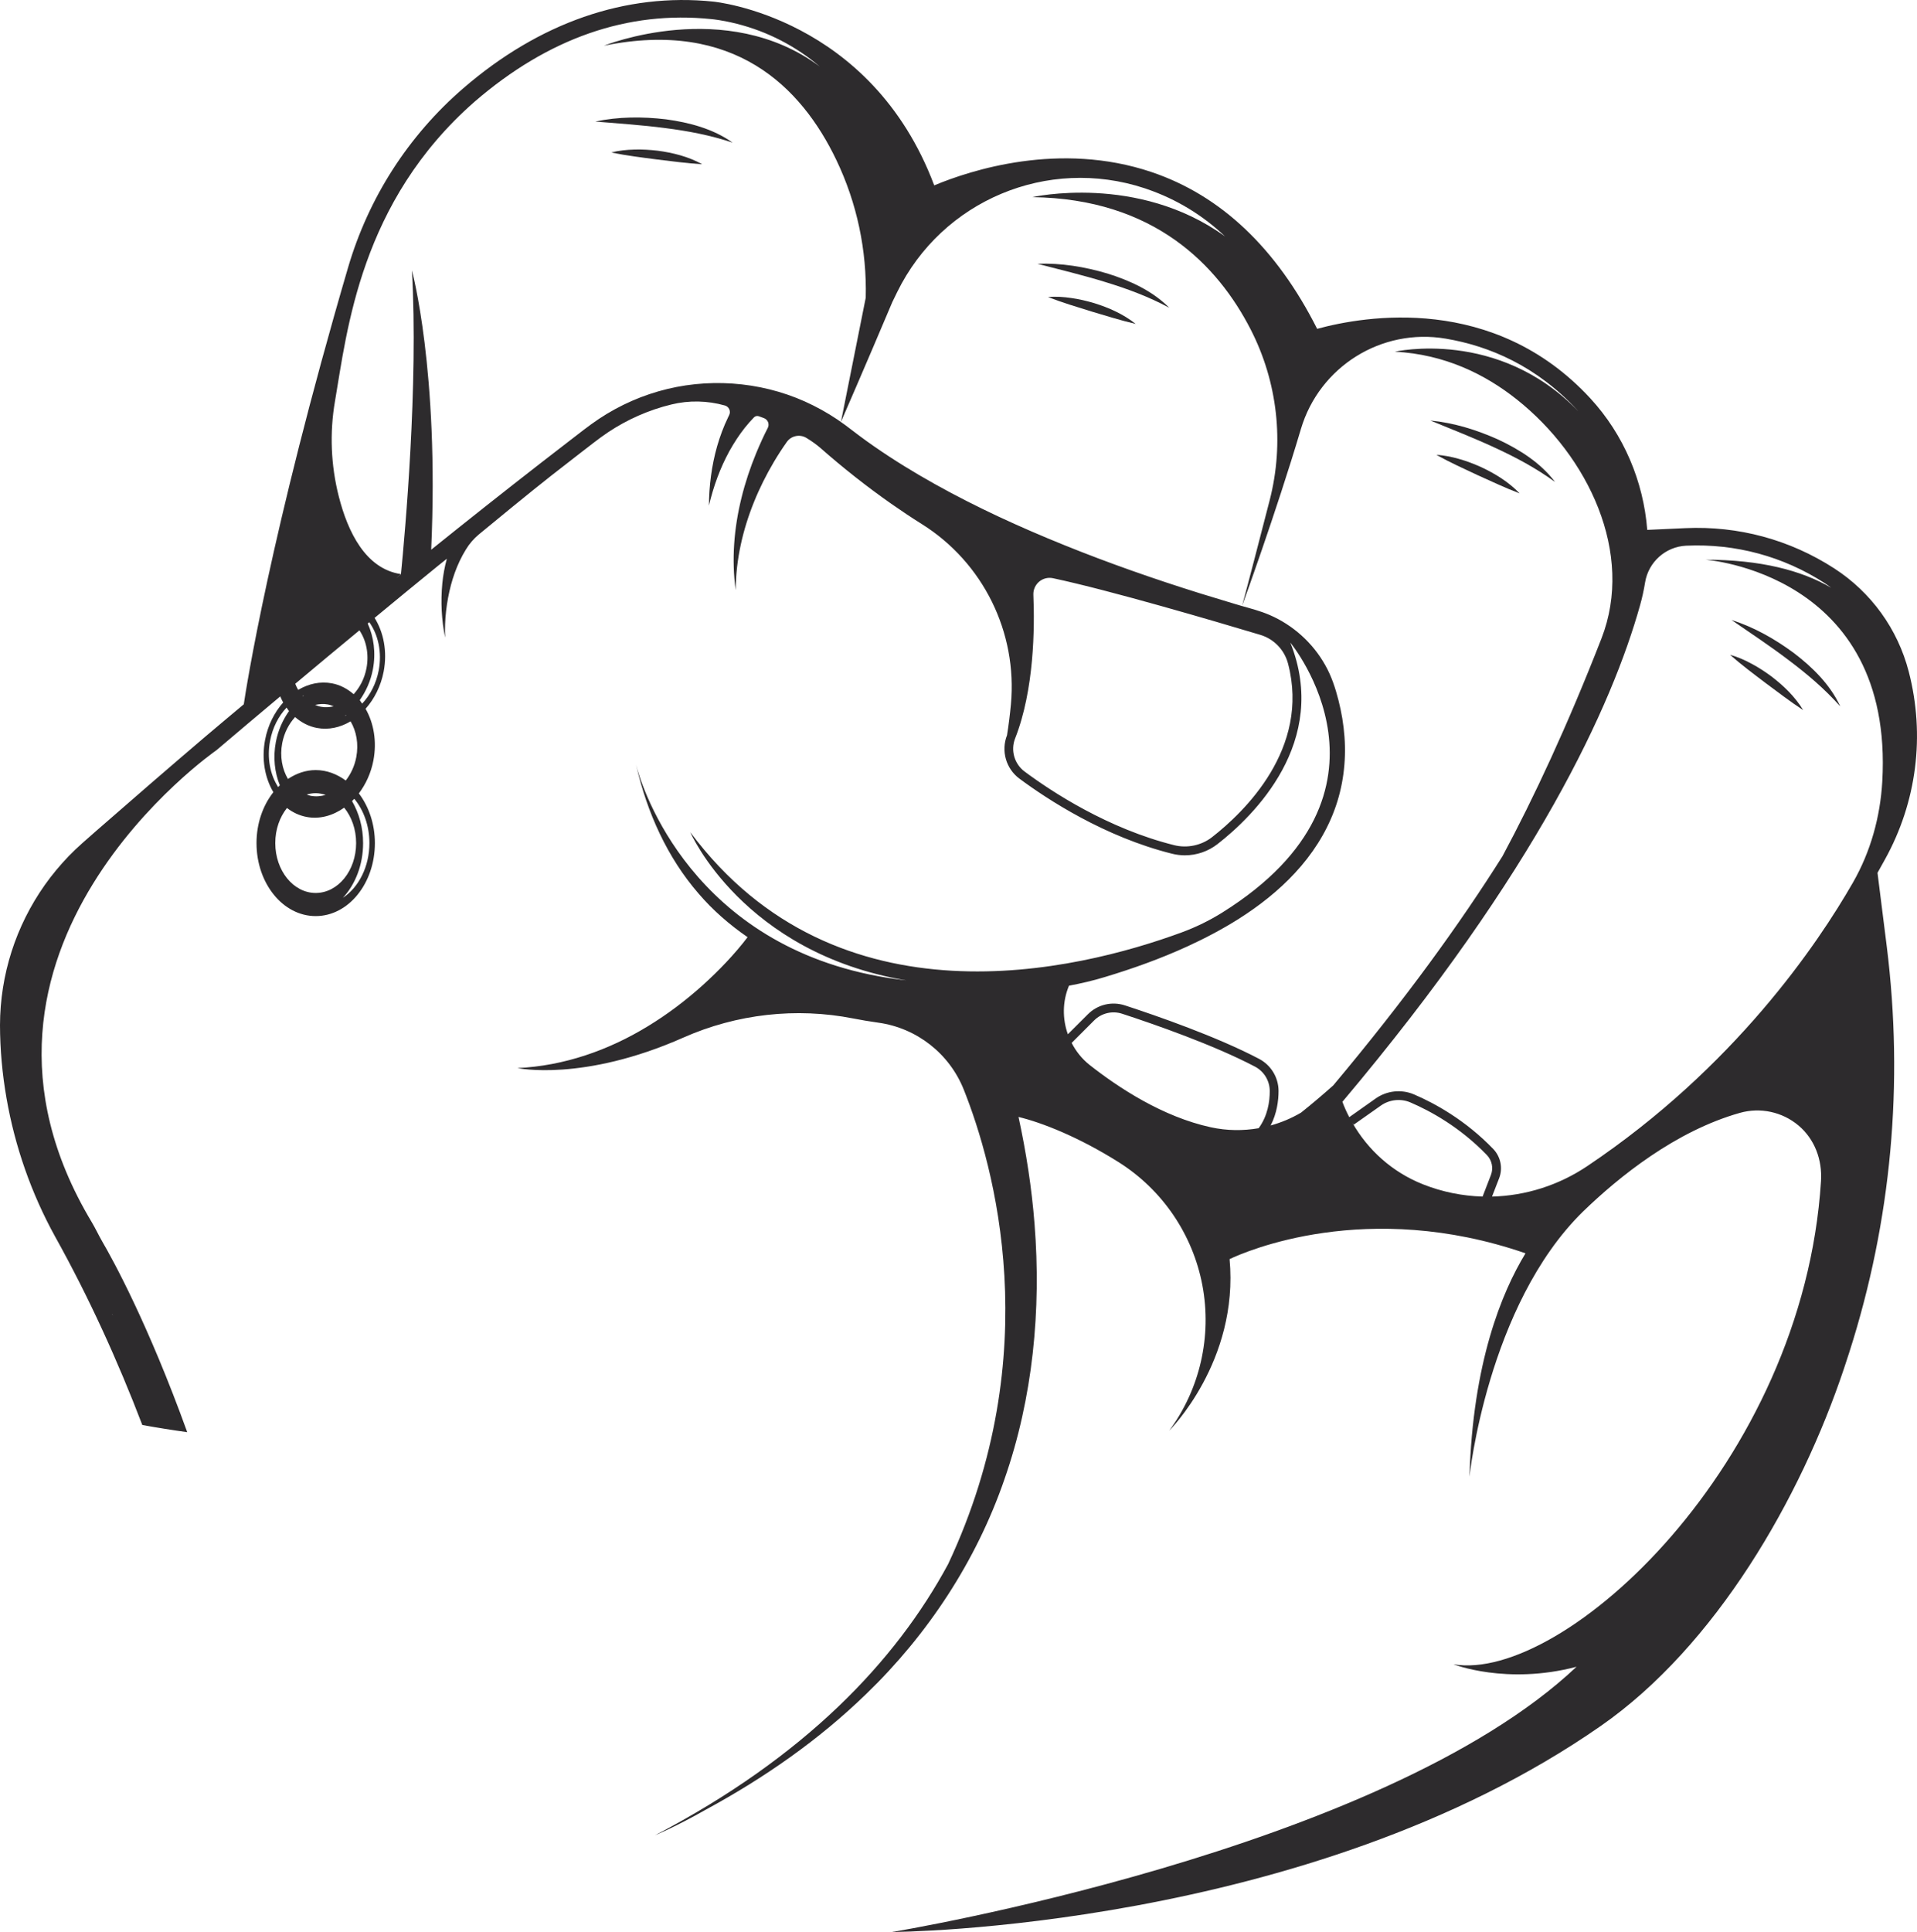 <svg version="1.1" id="图层_1" x="0px" y="0px" width="137.517px" height="138.565px" viewBox="0 0 137.517 138.565" enable-background="new 0 0 137.517 138.565" xml:space="preserve" xmlns="http://www.w3.org/2000/svg" xmlns:xlink="http://www.w3.org/1999/xlink" xmlns:xml="http://www.w3.org/XML/1998/namespace">
  <g>
    <path fill="#2D2B2D" d="M42.703,8.717c1.688,0.142,3.344,0.251,4.986,0.465c1.646,0.209,3.26,0.509,4.865,1.049
		c-1.395-0.996-3.109-1.447-4.787-1.674C46.082,8.358,44.363,8.364,42.703,8.717z" class="color c1"/>
    <path fill="#2D2B2D" d="M74.418,18.918c1.639,0.425,3.254,0.812,4.836,1.299c1.59,0.484,3.129,1.051,4.621,1.854
		c-1.207-1.217-2.824-1.951-4.434-2.455C77.809,19.133,76.117,18.851,74.418,18.918z" class="color c1"/>
    <path fill="#2D2B2D" d="M76.854,21.375c-0.553-0.081-1.109-0.122-1.674-0.071c1.047,0.406,2.082,0.713,3.121,1.036
		c1.045,0.308,2.068,0.636,3.164,0.89c-0.883-0.706-1.918-1.162-2.98-1.492C77.947,21.582,77.406,21.45,76.854,21.375z" class="color c1"/>
    <path fill="#2D2B2D" d="M111.549,34.566c-1.029-1.37-2.531-2.316-4.061-3.036c-1.549-0.697-3.188-1.207-4.879-1.37
		c1.566,0.644,3.113,1.245,4.613,1.942C108.73,32.796,110.18,33.567,111.549,34.566z" class="color c1"/>
    <path fill="#2D2B2D" d="M106.254,33.502c-0.51-0.226-1.027-0.43-1.564-0.58c-0.537-0.153-1.084-0.271-1.65-0.298
		c0.98,0.546,1.969,0.989,2.949,1.45c0.996,0.445,1.965,0.91,3.02,1.312C108.229,34.566,107.26,33.975,106.254,33.502z" class="color c1"/>
    <path fill="#2D2B2D" d="M128.688,46.838c-1.367-1.011-2.859-1.857-4.48-2.374c1.396,0.96,2.779,1.875,4.1,2.878
		c1.326,0.997,2.578,2.057,3.703,3.321C131.297,49.109,130.031,47.864,128.688,46.838z" class="color c1"/>
    <path fill="#2D2B2D" d="M127.063,48.503c-0.449-0.328-0.914-0.638-1.406-0.897c-0.492-0.264-1.004-0.497-1.553-0.643
		c0.846,0.742,1.713,1.387,2.58,2.044c0.875,0.646,1.725,1.306,2.668,1.921C128.766,49.961,127.947,49.178,127.063,48.503z" class="color c1"/>
    <path fill="#2D2B2D" d="M45.518,10.726c-0.561,0.016-1.117,0.067-1.664,0.212c1.102,0.226,2.174,0.354,3.25,0.496
		c1.084,0.128,2.146,0.279,3.271,0.346c-0.988-0.549-2.09-0.823-3.191-0.971C46.629,10.747,46.074,10.708,45.518,10.726z" class="color c1"/>
    <path fill="#2D2B2D" d="M134.684,62.598l0.529-0.95c2.289-4.124,2.896-8.91,1.713-13.476c-0.793-3.061-2.695-5.693-5.352-7.411
		c-3.188-2.06-6.877-3.054-10.664-2.883l-2.744,0.125c-0.271-3.47-1.678-6.827-4.084-9.435c-6.926-7.504-16.182-5.914-19.596-4.984
		c-2.914-5.783-6.904-9.566-11.873-11.242c-6.604-2.229-13.008-0.128-15.596,0.953C62.477,1.214,51.26,0.124,51.158,0.114
		c-6.264-0.65-12.467,1.5-17.93,6.222c-3.936,3.399-6.791,7.845-8.26,12.855c-5.594,19.085-7.311,30.192-7.48,31.321
		c-0.922,0.777-1.854,1.547-2.77,2.328c-2.631,2.244-5.242,4.502-7.844,6.777L5.9,60.475c-0.336,0.295-0.656,0.606-0.971,0.926
		c-0.617,0.645-1.195,1.332-1.711,2.063c-1.031,1.458-1.842,3.075-2.387,4.778C0.285,69.948,0.004,71.725,0,73.523
		c0.004,1.759,0.166,3.517,0.469,5.25c0.604,3.465,1.783,6.828,3.479,9.905c2.422,4.352,4.484,8.877,6.26,13.52
		c1.029,0.188,2.105,0.361,3.223,0.516c-2.811-7.785-5.336-12.37-6.098-13.675c-0.26-0.449-0.486-0.944-0.754-1.39
		c-11.715-19.54,8.955-33.85,8.955-33.85c1.516-1.294,3.045-2.57,4.57-3.854c0.066,0.149,0.131,0.298,0.209,0.437
		c-0.623,0.703-1.096,1.619-1.297,2.68c-0.266,1.395-0.012,2.731,0.594,3.754c-0.746,0.943-1.209,2.229-1.209,3.65
		c0,2.893,1.9,5.236,4.244,5.236c2.348,0,4.248-2.344,4.248-5.236c0-1.381-0.443-2.628-1.15-3.563
		c0.492-0.655,0.869-1.454,1.043-2.363c0.262-1.372,0.021-2.69-0.561-3.706c0.623-0.703,1.096-1.619,1.299-2.68
		c0.271-1.436-0.008-2.807-0.652-3.84c1.521-1.252,3.039-2.513,4.57-3.752c0.203-0.164,0.406-0.327,0.613-0.491
		c-0.16,0.589-0.27,1.185-0.326,1.778c-0.123,1.312-0.057,2.62,0.203,3.878c-0.053-1.281,0.1-2.559,0.416-3.766
		c0.162-0.604,0.371-1.19,0.633-1.741c0.129-0.275,0.277-0.541,0.434-0.798c0-0.001,0.002-0.004,0.004-0.007
		c0.25-0.416,0.566-0.781,0.938-1.09c1.027-0.848,3.67-3.024,5.18-4.207l2.043-1.588c0.688-0.523,1.359-1.072,2.043-1.529
		c1.373-0.915,2.92-1.599,4.529-1.989c1.271-0.312,2.584-0.285,3.844,0.069c0.143,0.039,0.26,0.142,0.32,0.277
		c0.061,0.138,0.055,0.291-0.014,0.423c-0.025,0.05-0.051,0.099-0.072,0.148c-0.328,0.677-0.584,1.374-0.787,2.075
		c-0.4,1.409-0.578,2.847-0.588,4.262c0.322-1.379,0.807-2.703,1.463-3.903c0.334-0.599,0.703-1.169,1.117-1.69
		c0.209-0.259,0.426-0.509,0.652-0.739c0.09-0.093,0.227-0.125,0.348-0.081c0.123,0.043,0.246,0.09,0.367,0.135
		c0.137,0.051,0.242,0.158,0.297,0.291c0.051,0.137,0.043,0.287-0.025,0.416c-0.307,0.594-0.572,1.189-0.83,1.807
		c-0.43,1.046-0.787,2.117-1.055,3.209c-0.537,2.176-0.719,4.438-0.414,6.615c0.012-2.199,0.512-4.341,1.314-6.326
		c0.4-0.994,0.883-1.953,1.424-2.869c0.287-0.484,0.6-0.969,0.926-1.428c0.316-0.455,0.939-0.584,1.414-0.293
		c0.379,0.232,0.727,0.478,1.018,0.734c1.604,1.412,3.322,2.766,5.072,3.992c0.701,0.489,1.438,0.984,2.184,1.451
		c4.398,2.757,6.869,7.762,6.391,12.932c-0.066,0.704-0.156,1.441-0.279,2.213c-0.439,1.116-0.076,2.396,0.889,3.111
		c2.012,1.494,6.117,4.182,10.955,5.387c0.299,0.075,0.607,0.113,0.916,0.113c0.848,0,1.672-0.285,2.336-0.803
		c2.559-1.99,8.074-7.324,5.227-14.455c0,0,8.895,10.739-4.871,19.356c-0.918,0.575-1.896,1.052-2.912,1.427
		c-7.492,2.756-24.719,6.979-35.26-7.182c0,0,3.746,8.646,15.5,10.627C50.32,68.659,46.324,57.261,45.719,55.18
		c0,0.003,0.002,0.007,0.002,0.01c-0.002-0.012-0.008-0.025-0.014-0.038c0.006,0.009,0.008,0.02,0.012,0.028
		c-0.029-0.11-0.061-0.216-0.09-0.328c0,0,0.008,0.035,0.023,0.096c0.773,3.322,2.207,6.544,4.467,9.145
		c1.023,1.195,2.217,2.231,3.51,3.121c-0.932,1.223-2.051,2.389-3.221,3.447c-1.219,1.096-2.533,2.09-3.939,2.944
		c-2.803,1.714-6.012,2.845-9.35,2.996c0,0,4.695,1.009,11.906-2.187c3.822-1.693,8.084-2.177,12.188-1.369
		c0.576,0.111,1.172,0.215,1.787,0.299c2.768,0.383,5.113,2.225,6.143,4.819c2.148,5.399,5.982,18.866-1.127,34.012
		c-3.771,6.987-10.273,13.829-21.031,19.452c0,0,1.457-0.594,3.684-1.859c4.146-2.252,8.059-4.965,11.467-8.275
		c4.412-4.252,7.898-9.537,9.916-15.392c2.047-5.851,2.648-12.153,2.162-18.32c-0.203-2.581-0.6-5.144-1.15-7.673
		c1.664,0.399,4.313,1.436,7.176,3.239c3.145,1.981,5.324,5.184,6.014,8.836c0.689,3.653-0.172,7.43-2.377,10.422
		c0,0,5.004-4.968,4.328-12.302c1.125-0.534,9.83-4.354,21.229-0.416c-1.721,2.824-3.781,7.863-4.021,16.026
		c0,0,1.281-12.272,8.123-18.999c2.617-2.536,6.674-5.797,11.273-7.098c1.463-0.414,3.039-0.076,4.203,0.9
		c1.166,0.978,1.713,2.463,1.619,3.981c-1.277,20.292-18.494,36.026-26.371,34.663c0,0,3.807,1.502,8.832,0.18
		c-14.039,13.262-49.105,19.023-49.105,19.023s29.807-0.125,50.848-14.779c8.254-5.746,14.334-16.326,17.449-25.648
		c0.129-0.384,0.254-0.77,0.379-1.158c3.021-9.44,3.912-19.272,2.684-29.108L134.684,62.598z M8.064,94.252
		c0.014,0.036,0.025,0.071,0.041,0.105c-0.018-0.041-0.039-0.082-0.059-0.123C8.057,94.246,8.064,94.252,8.064,94.252z
		 M22.727,52.207c0.842,0.16,1.68-0.031,2.422-0.472c0.414,0.699,0.59,1.614,0.408,2.569c-0.123,0.647-0.395,1.216-0.754,1.675
		c-0.635-0.465-1.367-0.749-2.158-0.749c-0.723,0-1.393,0.243-1.988,0.637c-0.416-0.699-0.594-1.616-0.412-2.571
		c0.143-0.744,0.48-1.383,0.924-1.869C21.613,51.813,22.135,52.094,22.727,52.207z M21.705,49.914
		c0.031-0.015,0.063-0.034,0.096-0.048c-0.027,0.02-0.049,0.047-0.076,0.068C21.719,49.926,21.711,49.92,21.705,49.914z
		 M22.604,50.556c0.301-0.068,0.609-0.091,0.92-0.032c0.145,0.027,0.279,0.08,0.412,0.133c-0.301,0.068-0.609,0.092-0.92,0.031
		C22.871,50.661,22.736,50.61,22.604,50.556z M24.738,51.347c0.027-0.02,0.049-0.048,0.076-0.068c0.006,0.007,0.014,0.013,0.02,0.02
		C24.801,51.313,24.771,51.333,24.738,51.347z M23.363,57.011c-0.352,0.105-0.719,0.132-1.086,0.062
		c-0.098-0.02-0.186-0.059-0.277-0.09c0.209-0.059,0.422-0.096,0.645-0.096C22.895,56.887,23.131,56.938,23.363,57.011z
		 M19.375,53.129c0.178-0.95,0.609-1.771,1.184-2.381c0.059,0.082,0.109,0.172,0.174,0.249c-0.441,0.627-0.783,1.367-0.943,2.21
		c-0.215,1.121-0.086,2.204,0.285,3.117c-0.041,0.039-0.082,0.082-0.121,0.124C19.383,55.565,19.137,54.373,19.375,53.129z
		 M22.645,64.043c-1.598,0-2.898-1.602-2.898-3.578c0-0.981,0.322-1.869,0.84-2.516c0.41,0.316,0.881,0.541,1.402,0.641
		c0.951,0.181,1.893-0.094,2.701-0.664c0.529,0.648,0.857,1.546,0.857,2.539C25.547,62.442,24.25,64.043,22.645,64.043z
		 M26.5,60.465c0,1.699-0.771,3.176-1.904,3.928c0.889-0.956,1.451-2.359,1.451-3.928c0-1.126-0.299-2.16-0.793-3.012
		c0.055-0.054,0.109-0.107,0.162-0.164C26.082,58.098,26.5,59.22,26.5,60.465z M25.369,49.788c-0.445-0.387-0.967-0.668-1.557-0.78
		c-0.842-0.159-1.68,0.03-2.422,0.47c-0.082-0.138-0.15-0.285-0.211-0.438c1.529-1.284,3.066-2.562,4.605-3.833
		c0.482,0.713,0.699,1.689,0.506,2.713C26.15,48.663,25.813,49.301,25.369,49.788z M27.166,48.085
		c-0.182,0.95-0.613,1.771-1.188,2.38c-0.059-0.082-0.109-0.172-0.172-0.248c0.441-0.627,0.783-1.368,0.943-2.211
		c0.227-1.195,0.059-2.34-0.371-3.289c0.037-0.03,0.076-0.062,0.113-0.092C27.129,45.519,27.414,46.776,27.166,48.085z
		 M86.945,60.042c-0.754,0.589-1.781,0.808-2.711,0.574c-4.734-1.179-8.762-3.813-10.734-5.281c-0.734-0.546-1.016-1.521-0.68-2.374
		c1.375-3.489,1.408-7.953,1.309-10.303c-0.016-0.357,0.139-0.709,0.412-0.939c0.211-0.178,0.477-0.275,0.752-0.275
		c0.082,0,0.162,0.009,0.242,0.025c4.092,0.87,11.623,3.088,14.871,4.062c0.979,0.293,1.734,1.075,1.992,2.063
		C94,53.696,89.23,58.262,86.945,60.042z M90.291,80.915c-1.123,0.195-2.287,0.182-3.432-0.067
		c-3.445-0.749-6.615-2.831-8.699-4.474c-0.551-0.436-0.977-0.979-1.285-1.576l1.609-1.609c0.531-0.531,1.307-0.716,2.018-0.482
		c2.275,0.743,6.539,2.224,9.523,3.791c0.648,0.34,1.057,1.01,1.061,1.744C91.09,79.004,90.938,80.032,90.291,80.915z
		 M95.627,77.858c-0.742,0.66-1.506,1.309-2.295,1.939c-0.684,0.404-1.418,0.711-2.182,0.922c0.447-0.864,0.568-1.773,0.568-2.484
		c-0.008-0.966-0.543-1.846-1.402-2.297c-3.023-1.588-7.322-3.083-9.619-3.832c-0.938-0.306-1.959-0.063-2.656,0.637l-1.438,1.434
		c-0.391-1.105-0.396-2.341,0.08-3.48c0.004-0.001,0.004-0.002,0.004-0.004c0.875-0.164,1.744-0.365,2.594-0.627
		c1.994-0.602,3.973-1.309,5.879-2.182c0.006-0.002,0.008-0.004,0.016-0.004v-0.002c1.256-0.576,2.48-1.221,3.66-1.961
		c1.477-0.936,2.875-2.025,4.074-3.324c1.201-1.293,2.193-2.811,2.813-4.487c0.625-1.673,0.857-3.487,0.725-5.263
		c-0.064-0.887-0.213-1.766-0.432-2.625c-0.217-0.848-0.498-1.727-0.953-2.521c-0.891-1.592-2.318-2.876-3.998-3.596
		c-0.674-0.288-1.328-0.453-1.969-0.636c-0.186-0.052-0.367-0.104-0.553-0.163l-2.469-0.751c-3.283-1.027-6.533-2.163-9.719-3.452
		c-3.182-1.285-6.309-2.715-9.297-4.384c-1.496-0.835-2.953-1.729-4.354-2.702c-0.711-0.489-1.359-0.986-2.07-1.527
		c-0.719-0.532-1.484-1.002-2.287-1.402c-3.203-1.615-6.98-2.027-10.469-1.188c-1.744,0.42-3.406,1.146-4.908,2.144
		c-0.752,0.501-1.42,1.046-2.104,1.566l-2.053,1.586c-2.646,2.056-5.271,4.136-7.881,6.234c0.582-12.86-1.383-20.034-1.383-20.034
		c0.475,8.176-0.5,18.893-0.785,21.784c-0.004,0.007-0.004,0.013-0.004,0.019c-0.699,0.568,0.004-0.019,0.004-0.019
		c-2.531-0.374-3.813-3.022-4.459-5.567c-0.568-2.226-0.666-4.565-0.275-6.827c0.867-5.05,1.805-14.3,10.02-21.491
		c5.271-4.553,10.982-6.545,16.988-5.919c0.105,0.009,0.783,0.074,1.809,0.332c2.223,0.558,4.254,1.618,5.961,3.069
		C52.066-0.25,43.316,3.28,43.316,3.28C52.633,1.372,57.48,6.213,60,11.484c1.484,3.102,2.189,6.485,2.104,9.87l-1.779,8.908
		c0,0,1.738-3.988,3.686-8.598c0.119-0.247,0.234-0.485,0.35-0.719c3.227-6.576,10.783-9.739,17.742-7.446
		c0.039,0.015,0.08,0.027,0.119,0.04c0.018,0.006,0.031,0.012,0.049,0.018c2.16,0.738,4.047,1.914,5.605,3.396
		c-6.287-4.535-13.826-2.814-13.826-2.814c8.756,0.109,13.311,4.907,15.658,9.47c1.945,3.785,2.434,8.142,1.373,12.265
		c-0.672,2.605-1.502,5.811-1.984,7.591c0-0.004,2.393-6.542,4.225-12.7c1.328-4.472,5.783-7.258,10.385-6.479
		c3.123,0.528,6.514,1.956,9.451,5.14c0.02,0.021,0.035,0.043,0.057,0.064c-5.74-5.97-13.158-4.267-13.158-4.267
		c3.578,0.183,6.48,1.621,8.746,3.421c5.139,4.078,8.459,11.043,6.076,17.153c-2.436,6.247-4.834,11.387-7.096,15.606
		c-3.027,4.811-6.98,10.288-12.141,16.439C95.637,77.847,95.629,77.852,95.627,77.858z M106.355,85.817
		c-1.447-0.041-2.895-0.329-4.289-0.883c-2.172-0.864-3.932-2.438-5.063-4.428l0.109,0.156l1.949-1.373
		c0.613-0.432,1.43-0.52,2.121-0.221c1.43,0.613,3.545,1.766,5.482,3.773c0.365,0.38,0.479,0.941,0.287,1.432L106.355,85.817z
		 M113.871,83.629c-2.063,1.385-4.434,2.128-6.84,2.189l0.51-1.316c0.279-0.719,0.111-1.543-0.422-2.097
		c-2.01-2.085-4.203-3.28-5.686-3.915c-0.893-0.383-1.939-0.273-2.736,0.285l-1.908,1.348c-0.184-0.357-0.352-0.722-0.492-1.102
		c14.004-16.612,19.348-28.475,21.348-35.59c0.156-0.55,0.277-1.104,0.367-1.663c0.24-1.464,1.473-2.563,2.951-2.632h0.006
		c3.527-0.158,6.957,0.766,9.922,2.683c0.16,0.104,0.313,0.222,0.469,0.333c-2.137-1.244-5.059-2.01-9.031-2.01
		c0,0,13.555,0.945,12.697,15.91c-0.146,2.54-0.838,5.035-2.104,7.243C130.398,67.698,124.418,76.555,113.871,83.629z" class="color c1"/>
  </g>
</svg>